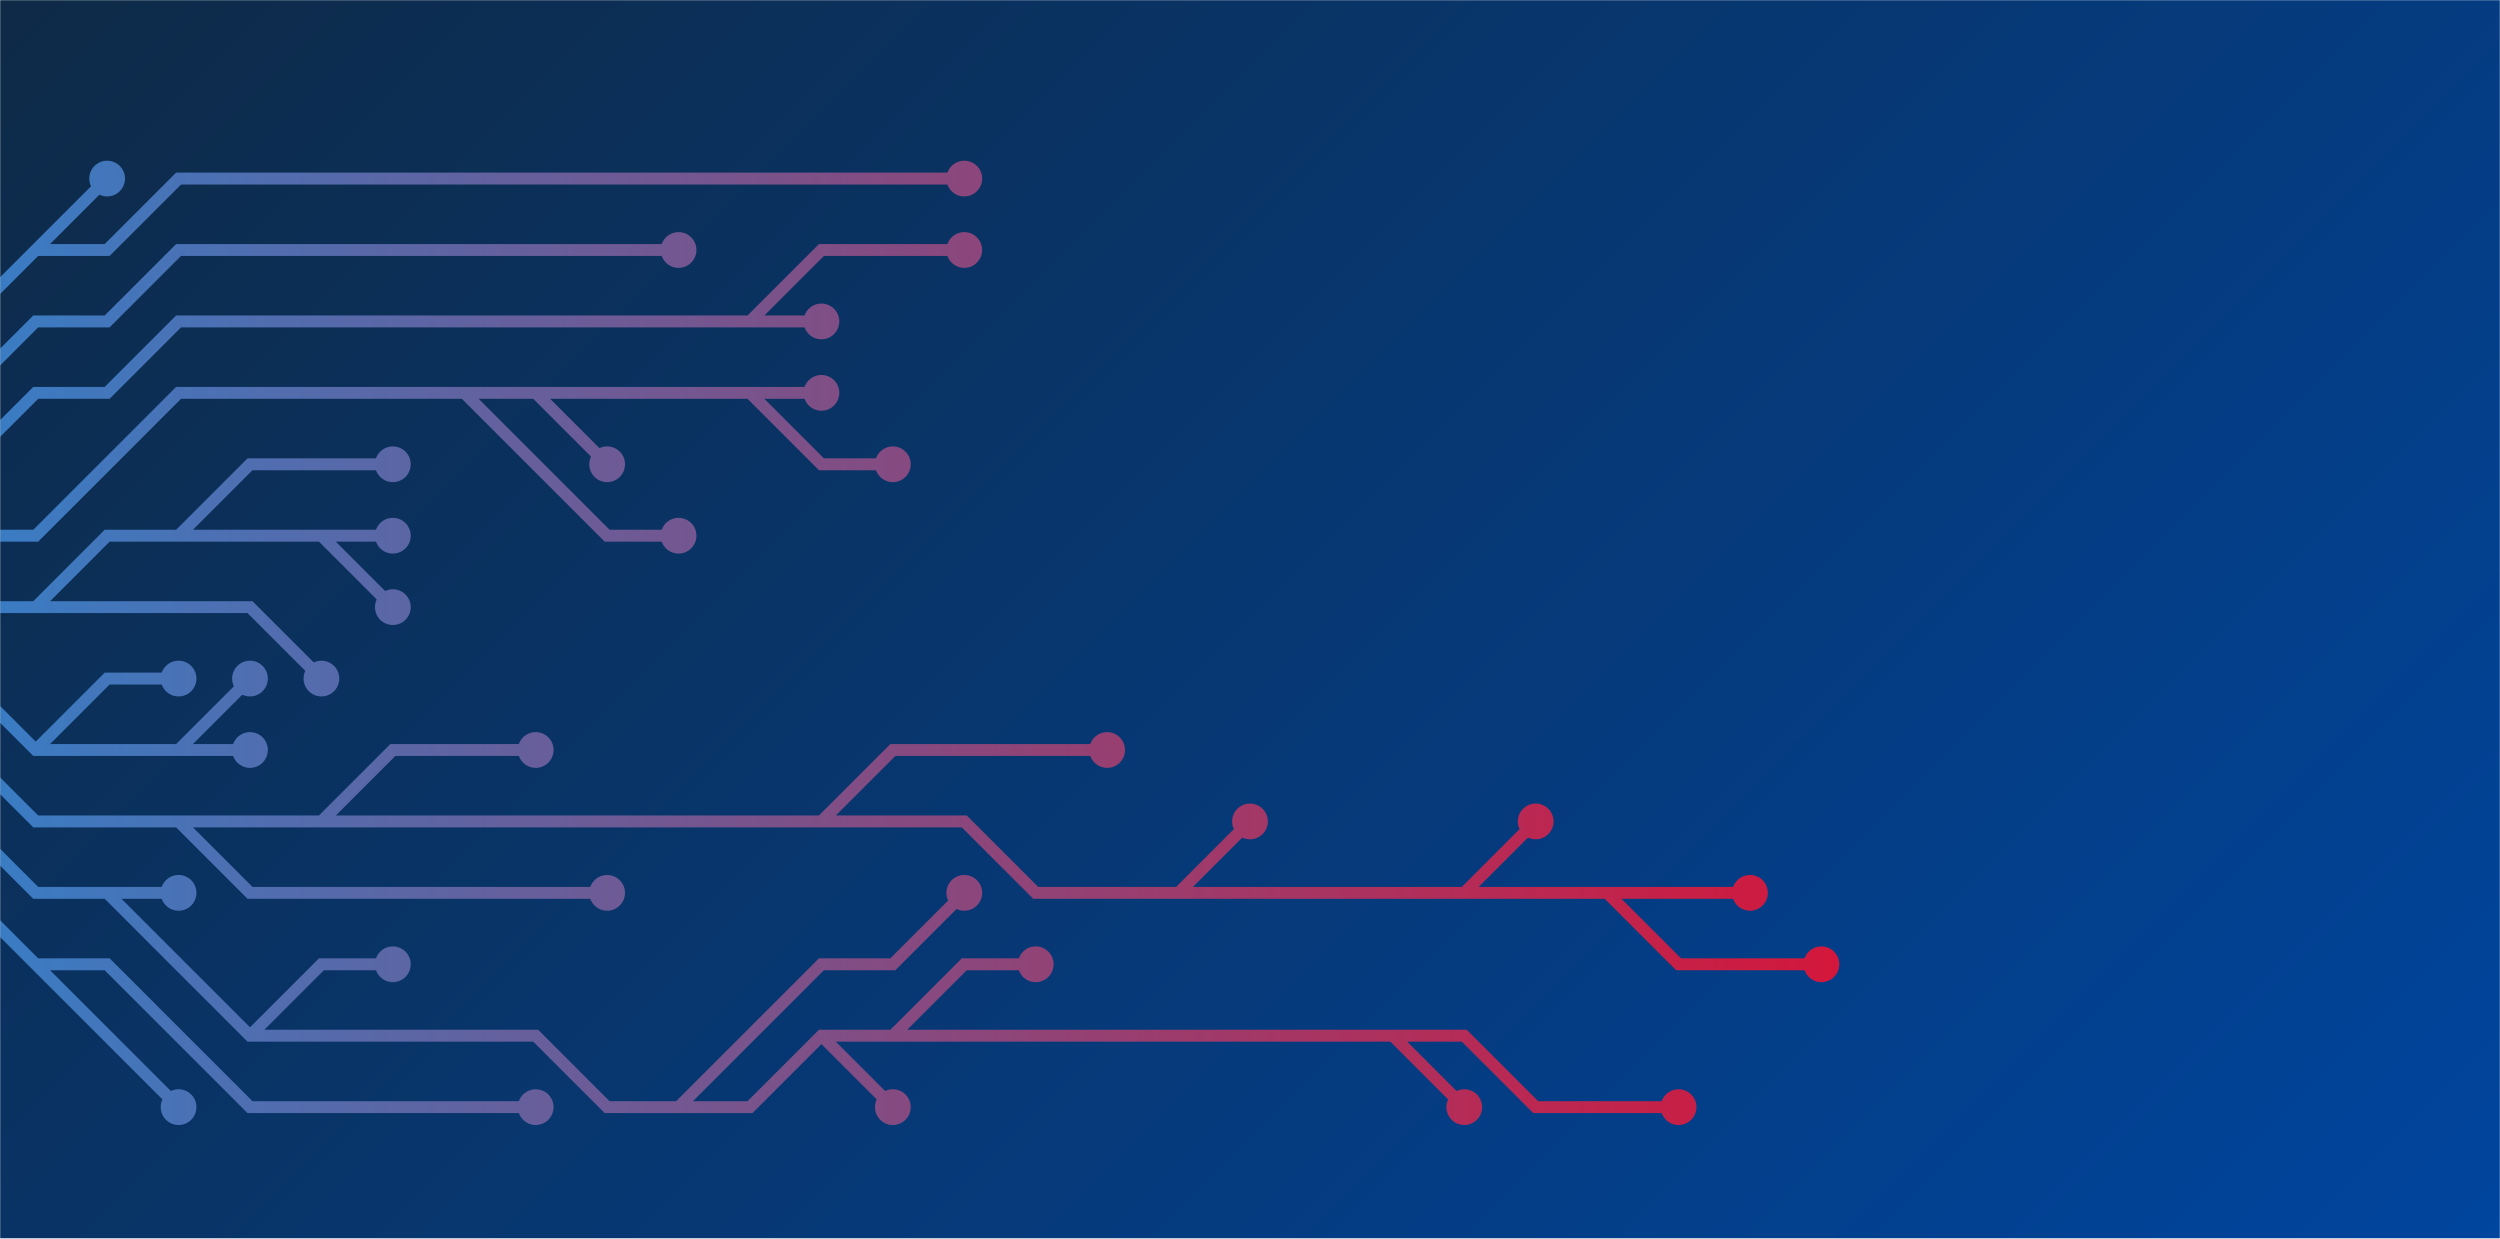 <svg xmlns="http://www.w3.org/2000/svg" version="1.1" xmlns:xlink="http://www.w3.org/1999/xlink" xmlns:svgjs="http://svgjs.com/svgjs" width="1540" height="763" preserveAspectRatio="none" viewBox="0 0 1540 763"><g mask="url(&quot;#SvgjsMask1016&quot;)" fill="none"><rect width="1540" height="763" x="0" y="0" fill="url(#SvgjsLinearGradient1017)"></rect><g mask="url(&quot;#SvgjsMask1019&quot;)"><path d="M110 330L154 286L198 286L242 286M198 330L242 374M22 374L66 374L110 374L154 374L198 418M-22 374L22 374L66 330L110 330L154 330L198 330L242 330" stroke="url(#SvgjsLinearGradient1018)" stroke-width="7.33"></path><path d="M231 330 a11 11 0 1 0 22 0 a11 11 0 1 0 -22 0zM231 286 a11 11 0 1 0 22 0 a11 11 0 1 0 -22 0zM231 374 a11 11 0 1 0 22 0 a11 11 0 1 0 -22 0zM187 418 a11 11 0 1 0 22 0 a11 11 0 1 0 -22 0z" fill="url(#SvgjsLinearGradient1018)"></path><path d="M110 462L154 418M22 462L66 418L110 418M-22 418L22 462L66 462L110 462L154 462" stroke="url(#SvgjsLinearGradient1018)" stroke-width="7.33"></path><path d="M143 462 a11 11 0 1 0 22 0 a11 11 0 1 0 -22 0zM143 418 a11 11 0 1 0 22 0 a11 11 0 1 0 -22 0zM99 418 a11 11 0 1 0 22 0 a11 11 0 1 0 -22 0z" fill="url(#SvgjsLinearGradient1018)"></path><path d="M330 242L374 286M286 242L330 286L374 330L418 330M462 242L506 286L550 286M-22 330L22 330L66 286L110 242L154 242L198 242L242 242L286 242L330 242L374 242L418 242L462 242L506 242" stroke="url(#SvgjsLinearGradient1018)" stroke-width="7.33"></path><path d="M495 242 a11 11 0 1 0 22 0 a11 11 0 1 0 -22 0zM363 286 a11 11 0 1 0 22 0 a11 11 0 1 0 -22 0zM407 330 a11 11 0 1 0 22 0 a11 11 0 1 0 -22 0zM539 286 a11 11 0 1 0 22 0 a11 11 0 1 0 -22 0z" fill="url(#SvgjsLinearGradient1018)"></path><path d="M110 506L154 550L198 550L242 550L286 550L330 550L374 550M198 506L242 462L286 462L330 462M726 550L770 506M990 550L1034 594L1078 594L1122 594M506 506L550 462L594 462L638 462L682 462M902 550L946 506M-22 462L22 506L66 506L110 506L154 506L198 506L242 506L286 506L330 506L374 506L418 506L462 506L506 506L550 506L594 506L638 550L682 550L726 550L770 550L814 550L858 550L902 550L946 550L990 550L1034 550L1078 550" stroke="url(#SvgjsLinearGradient1018)" stroke-width="7.33"></path><path d="M1067 550 a11 11 0 1 0 22 0 a11 11 0 1 0 -22 0zM363 550 a11 11 0 1 0 22 0 a11 11 0 1 0 -22 0zM319 462 a11 11 0 1 0 22 0 a11 11 0 1 0 -22 0zM759 506 a11 11 0 1 0 22 0 a11 11 0 1 0 -22 0zM1111 594 a11 11 0 1 0 22 0 a11 11 0 1 0 -22 0zM671 462 a11 11 0 1 0 22 0 a11 11 0 1 0 -22 0zM935 506 a11 11 0 1 0 22 0 a11 11 0 1 0 -22 0z" fill="url(#SvgjsLinearGradient1018)"></path><path d="M462 198L506 154L550 154L594 154M-22 286L22 242L66 242L110 198L154 198L198 198L242 198L286 198L330 198L374 198L418 198L462 198L506 198" stroke="url(#SvgjsLinearGradient1018)" stroke-width="7.33"></path><path d="M495 198 a11 11 0 1 0 22 0 a11 11 0 1 0 -22 0zM583 154 a11 11 0 1 0 22 0 a11 11 0 1 0 -22 0z" fill="url(#SvgjsLinearGradient1018)"></path><path d="M550 638L594 594L638 594M154 638L198 594L242 594M418 682L462 638L506 594L550 594L594 550M506 638L550 682M66 550L110 550M858 638L902 682M-22 506L22 550L66 550L110 594L154 638L198 638L242 638L286 638L330 638L374 682L418 682L462 682L506 638L550 638L594 638L638 638L682 638L726 638L770 638L814 638L858 638L902 638L946 682L990 682L1034 682" stroke="url(#SvgjsLinearGradient1018)" stroke-width="7.33"></path><path d="M1023 682 a11 11 0 1 0 22 0 a11 11 0 1 0 -22 0zM627 594 a11 11 0 1 0 22 0 a11 11 0 1 0 -22 0zM231 594 a11 11 0 1 0 22 0 a11 11 0 1 0 -22 0zM583 550 a11 11 0 1 0 22 0 a11 11 0 1 0 -22 0zM539 682 a11 11 0 1 0 22 0 a11 11 0 1 0 -22 0zM99 550 a11 11 0 1 0 22 0 a11 11 0 1 0 -22 0zM891 682 a11 11 0 1 0 22 0 a11 11 0 1 0 -22 0z" fill="url(#SvgjsLinearGradient1018)"></path><path d="M-22 242L22 198L66 198L110 154L154 154L198 154L242 154L286 154L330 154L374 154L418 154" stroke="url(#SvgjsLinearGradient1018)" stroke-width="7.33"></path><path d="M407 154 a11 11 0 1 0 22 0 a11 11 0 1 0 -22 0z" fill="url(#SvgjsLinearGradient1018)"></path><path d="M22 594L66 638L110 682M-22 550L22 594L66 594L110 638L154 682L198 682L242 682L286 682L330 682" stroke="url(#SvgjsLinearGradient1018)" stroke-width="7.33"></path><path d="M319 682 a11 11 0 1 0 22 0 a11 11 0 1 0 -22 0zM99 682 a11 11 0 1 0 22 0 a11 11 0 1 0 -22 0z" fill="url(#SvgjsLinearGradient1018)"></path><path d="M22 154L66 110M-22 198L22 154L66 154L110 110L154 110L198 110L242 110L286 110L330 110L374 110L418 110L462 110L506 110L550 110L594 110" stroke="url(#SvgjsLinearGradient1018)" stroke-width="7.33"></path><path d="M583 110 a11 11 0 1 0 22 0 a11 11 0 1 0 -22 0zM55 110 a11 11 0 1 0 22 0 a11 11 0 1 0 -22 0z" fill="url(#SvgjsLinearGradient1018)"></path></g></g><defs><mask id="SvgjsMask1016"><rect width="1540" height="763" fill="#ffffff"></rect></mask><linearGradient x1="12.61%" y1="-25.46%" x2="87.39%" y2="125.46%" gradientUnits="userSpaceOnUse" id="SvgjsLinearGradient1017"><stop stop-color="#0e2a47" offset="0"></stop><stop stop-color="#00459e" offset="1"></stop></linearGradient><linearGradient x1="0" y1="381.5" x2="1201.2" y2="381.5" gradientUnits="userSpaceOnUse" id="SvgjsLinearGradient1018"><stop stop-color="#3a7cc3" offset="0"></stop><stop stop-color="#dd1133" offset="1"></stop></linearGradient><mask id="SvgjsMask1019"><rect width="1540" height="763" fill="white"></rect><path d="M236.5 330 a5.5 5.5 0 1 0 11 0 a5.5 5.5 0 1 0 -11 0zM236.5 286 a5.5 5.5 0 1 0 11 0 a5.5 5.5 0 1 0 -11 0zM236.5 374 a5.5 5.5 0 1 0 11 0 a5.5 5.5 0 1 0 -11 0zM192.5 418 a5.5 5.5 0 1 0 11 0 a5.5 5.5 0 1 0 -11 0z" fill="black"></path><path d="M148.5 462 a5.5 5.5 0 1 0 11 0 a5.5 5.5 0 1 0 -11 0zM148.5 418 a5.5 5.5 0 1 0 11 0 a5.5 5.5 0 1 0 -11 0zM104.5 418 a5.5 5.5 0 1 0 11 0 a5.5 5.5 0 1 0 -11 0z" fill="black"></path><path d="M500.5 242 a5.5 5.5 0 1 0 11 0 a5.5 5.5 0 1 0 -11 0zM368.5 286 a5.5 5.5 0 1 0 11 0 a5.5 5.5 0 1 0 -11 0zM412.5 330 a5.5 5.5 0 1 0 11 0 a5.5 5.5 0 1 0 -11 0zM544.5 286 a5.5 5.5 0 1 0 11 0 a5.5 5.5 0 1 0 -11 0z" fill="black"></path><path d="M1072.5 550 a5.5 5.5 0 1 0 11 0 a5.5 5.5 0 1 0 -11 0zM368.5 550 a5.5 5.5 0 1 0 11 0 a5.5 5.5 0 1 0 -11 0zM324.5 462 a5.5 5.5 0 1 0 11 0 a5.5 5.5 0 1 0 -11 0zM764.5 506 a5.5 5.5 0 1 0 11 0 a5.5 5.5 0 1 0 -11 0zM1116.5 594 a5.5 5.5 0 1 0 11 0 a5.5 5.5 0 1 0 -11 0zM676.5 462 a5.5 5.5 0 1 0 11 0 a5.5 5.5 0 1 0 -11 0zM940.5 506 a5.5 5.5 0 1 0 11 0 a5.5 5.5 0 1 0 -11 0z" fill="black"></path><path d="M500.5 198 a5.5 5.5 0 1 0 11 0 a5.5 5.5 0 1 0 -11 0zM588.5 154 a5.5 5.5 0 1 0 11 0 a5.5 5.5 0 1 0 -11 0z" fill="black"></path><path d="M1028.5 682 a5.5 5.5 0 1 0 11 0 a5.5 5.5 0 1 0 -11 0zM632.5 594 a5.5 5.5 0 1 0 11 0 a5.5 5.5 0 1 0 -11 0zM236.5 594 a5.5 5.5 0 1 0 11 0 a5.5 5.5 0 1 0 -11 0zM588.5 550 a5.5 5.5 0 1 0 11 0 a5.5 5.5 0 1 0 -11 0zM544.5 682 a5.5 5.5 0 1 0 11 0 a5.5 5.5 0 1 0 -11 0zM104.5 550 a5.5 5.5 0 1 0 11 0 a5.5 5.5 0 1 0 -11 0zM896.5 682 a5.5 5.5 0 1 0 11 0 a5.5 5.5 0 1 0 -11 0z" fill="black"></path><path d="M412.5 154 a5.5 5.5 0 1 0 11 0 a5.5 5.5 0 1 0 -11 0z" fill="black"></path><path d="M324.5 682 a5.5 5.5 0 1 0 11 0 a5.5 5.5 0 1 0 -11 0zM104.5 682 a5.5 5.5 0 1 0 11 0 a5.5 5.5 0 1 0 -11 0z" fill="black"></path><path d="M588.5 110 a5.5 5.5 0 1 0 11 0 a5.5 5.5 0 1 0 -11 0zM60.5 110 a5.5 5.5 0 1 0 11 0 a5.5 5.5 0 1 0 -11 0z" fill="black"></path></mask></defs></svg>